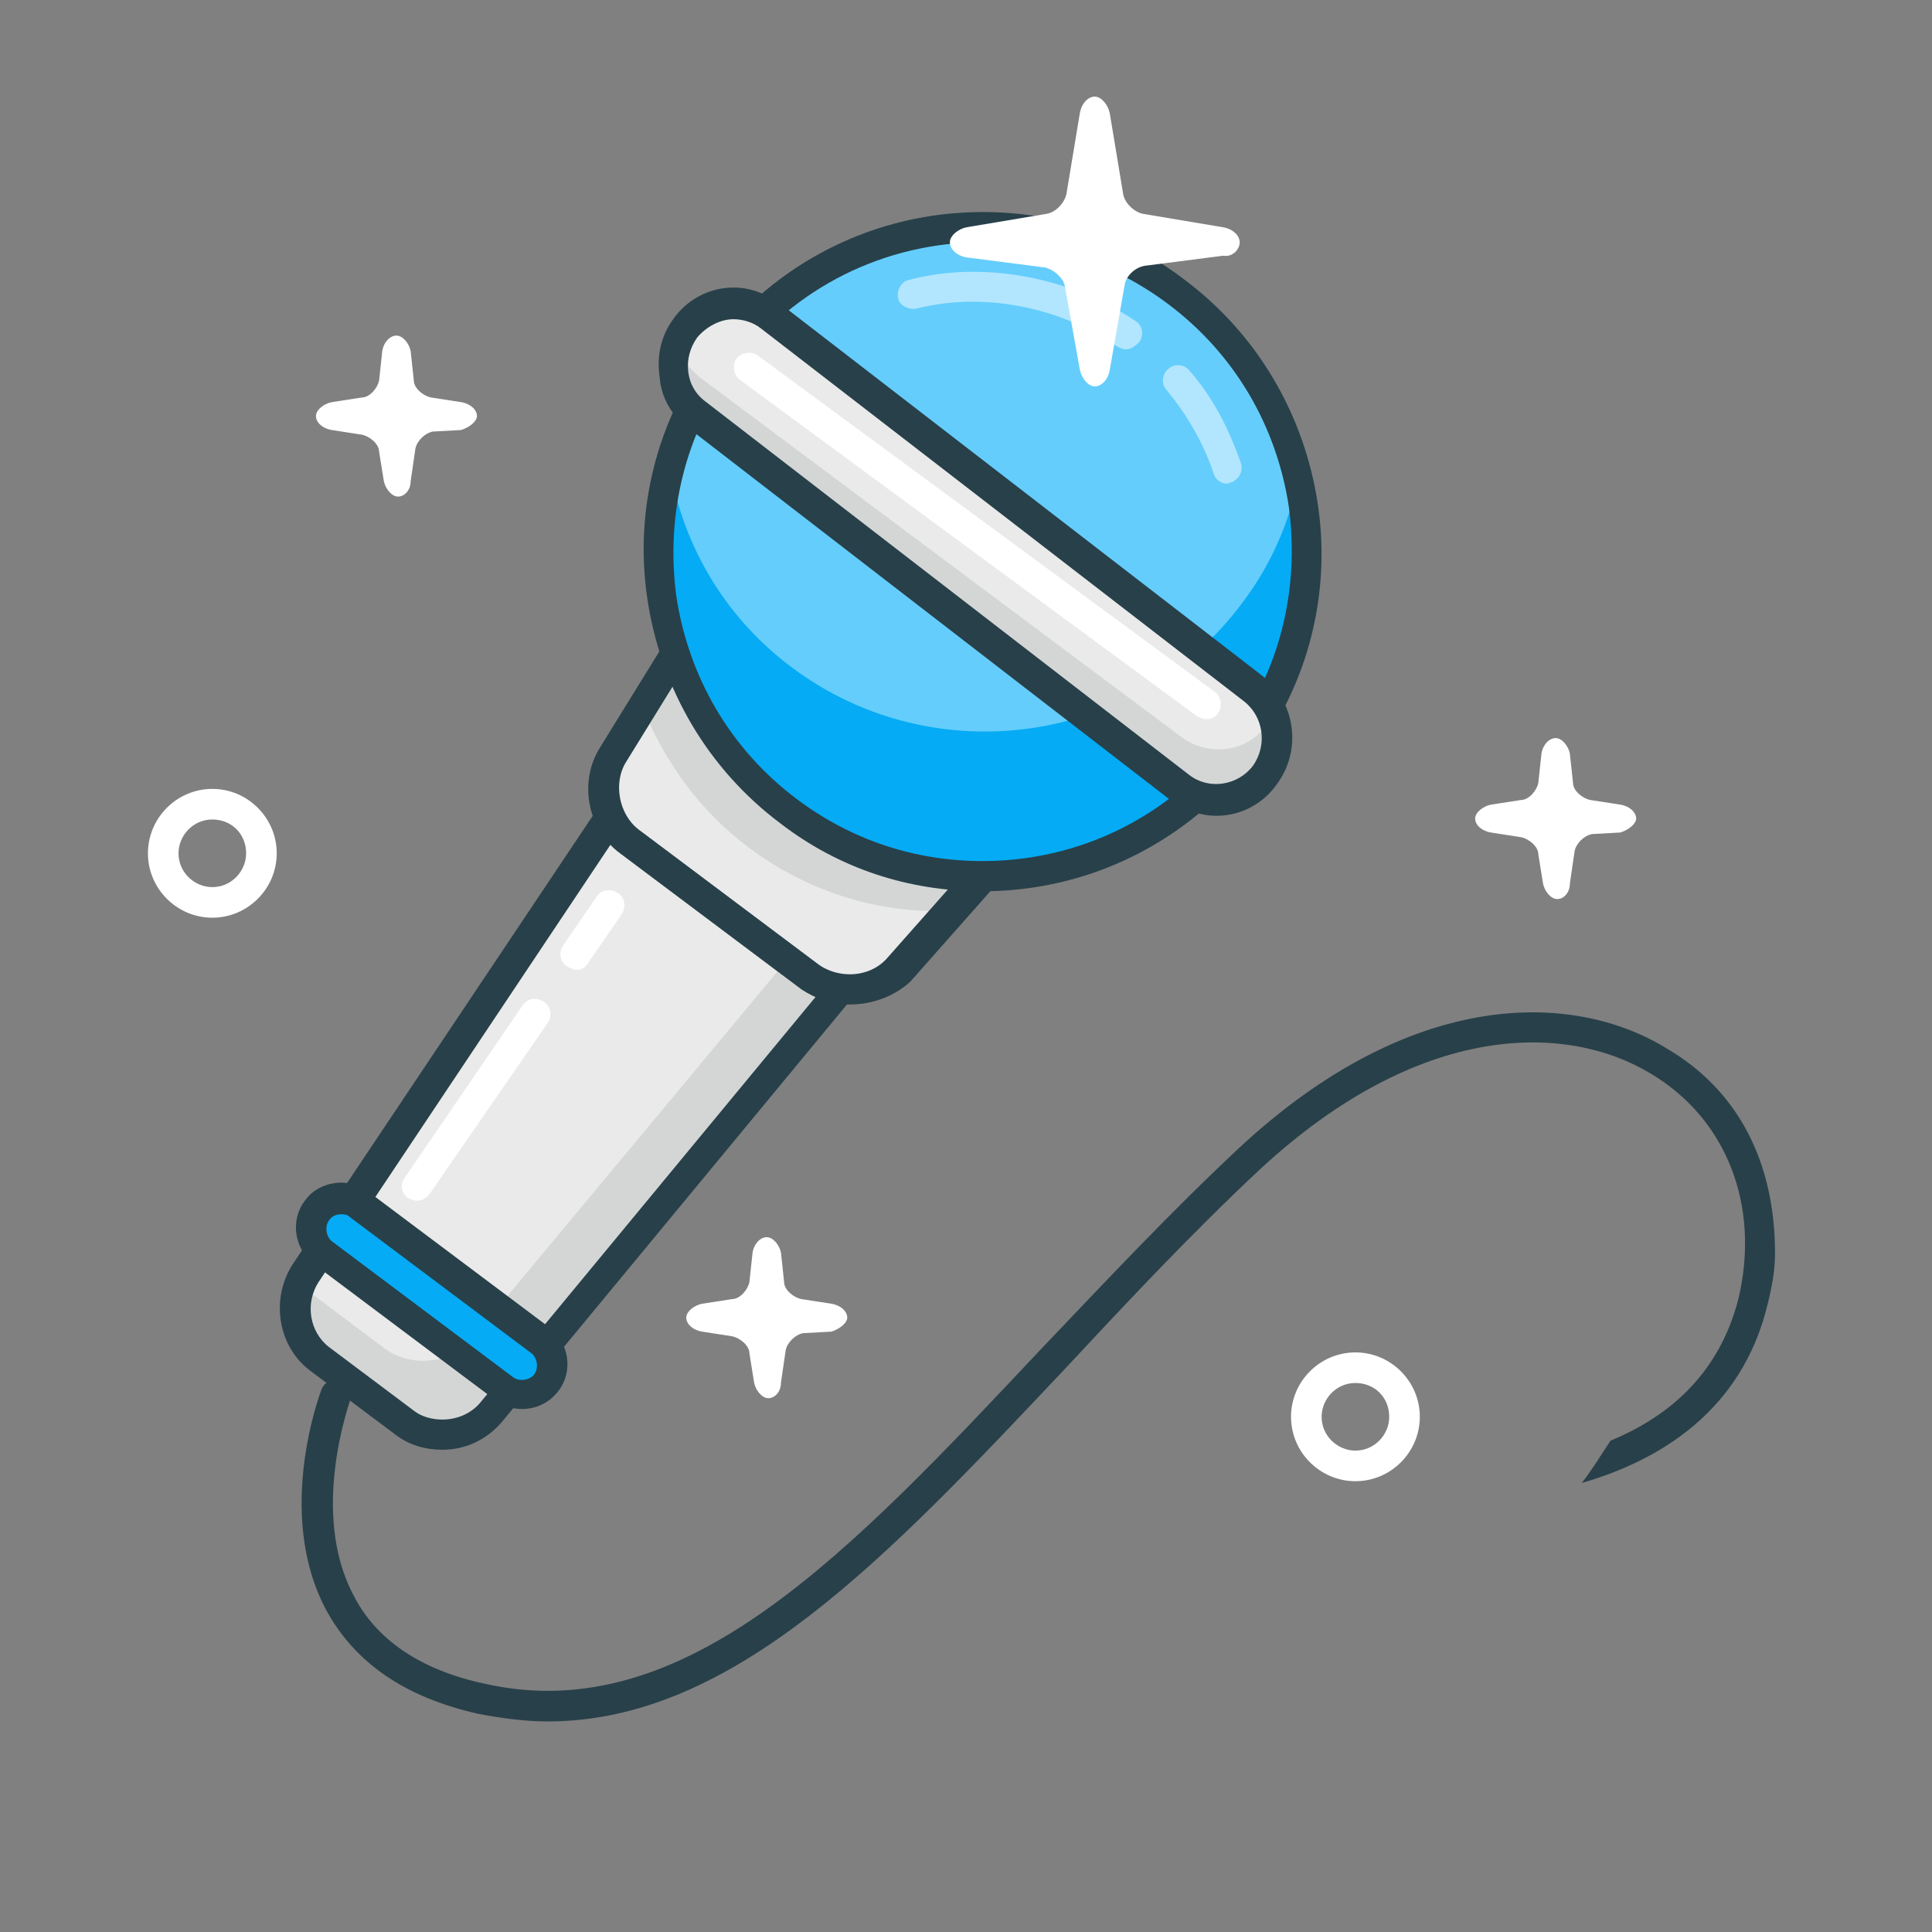 <svg width="120" height="120" viewBox="0 0 120 120" fill="none" xmlns="http://www.w3.org/2000/svg">
    <rect x="0" y="0" width="120" height="120" fill="#808080" stroke="none"/>
    <path
        d="M30.281 87.89C28.969 89.483 26.531 89.765 24.844 88.546L19.594 84.608C17.906 83.39 17.531 80.952 18.656 79.265L45.375 39.421C46.5 37.733 48.844 37.358 50.438 38.577L60.188 45.89C61.875 47.108 62.156 49.452 60.844 51.046L30.281 87.89Z"
        fill="#EAEAEA" />
    <path
        d="M60.281 45.796C60.188 45.983 60.094 46.077 60 46.265L29.344 83.108C28.031 84.702 25.594 84.983 23.906 83.765L18.656 79.827C18.562 79.733 18.469 79.733 18.469 79.64C17.625 81.327 18.094 83.39 19.594 84.515L24.844 88.452C26.531 89.671 28.969 89.39 30.281 87.796L60.844 50.952C62.156 49.358 61.969 47.108 60.281 45.796Z"
        fill="#D4D6D6" />
    <path
        d="M27.469 90.046C26.438 90.046 25.406 89.765 24.562 89.108L19.312 85.171C17.25 83.671 16.781 80.671 18.188 78.515L44.719 38.858C45.562 37.64 46.969 36.89 48.469 36.89C49.406 36.89 50.344 37.171 51.188 37.827L60.844 45.046C61.875 45.796 62.438 46.921 62.625 48.14C62.812 49.358 62.438 50.577 61.594 51.515L31.219 88.265C30.281 89.39 28.969 90.046 27.469 90.046ZM48.469 38.765C47.625 38.765 46.781 39.233 46.312 39.89L19.781 79.64C18.938 80.952 19.219 82.733 20.438 83.671L25.688 87.608C26.156 87.983 26.812 88.171 27.469 88.171C28.406 88.171 29.25 87.796 29.812 87.14L60.188 50.39C60.656 49.827 60.844 49.077 60.75 48.421C60.656 47.671 60.281 47.108 59.719 46.64L49.969 39.327C49.594 38.952 49.031 38.765 48.469 38.765Z"
        fill="#284049" />
    <path
        d="M55.875 60.14C54.469 61.64 52.031 61.921 50.344 60.702L39.094 52.265C37.406 51.046 36.938 48.608 38.062 46.827L45.562 34.827C46.688 33.046 48.844 32.671 50.531 33.89L64.781 44.577C66.469 45.796 66.656 48.046 65.25 49.64L55.875 60.14Z"
        fill="#EAEAEA" />
    <path
        d="M48.562 30.515L40.031 44.202C41.344 47.39 43.5 50.39 46.5 52.64C50.25 55.452 54.656 56.765 59.062 56.577L68.812 45.702L48.562 30.515Z"
        fill="#D4D6D6" />
    <path
        d="M52.781 62.39C51.656 62.39 50.625 62.015 49.781 61.453L38.531 53.015C36.469 51.515 35.906 48.515 37.312 46.359L44.719 34.359C45.562 33.046 46.875 32.296 48.375 32.296C49.312 32.296 50.25 32.578 51 33.234L65.25 43.921C66.281 44.671 66.844 45.796 67.031 47.015C67.125 48.234 66.75 49.453 65.906 50.39L56.531 60.984C55.594 61.828 54.281 62.39 52.781 62.39ZM48.375 34.078C47.531 34.078 46.781 34.546 46.312 35.296L38.906 47.296C38.062 48.609 38.438 50.578 39.656 51.515L50.906 59.953C51.469 60.328 52.125 60.515 52.781 60.515C53.719 60.515 54.562 60.14 55.125 59.484L64.5 48.89C64.969 48.328 65.25 47.671 65.156 47.015C65.062 46.359 64.688 45.703 64.125 45.234L49.969 34.64C49.5 34.265 48.938 34.078 48.375 34.078Z"
        fill="#284049" />
    <path
        d="M77.182 45.925C83.783 37.09 81.972 24.577 73.137 17.977C64.302 11.376 51.789 13.187 45.188 22.022C38.588 30.857 40.399 43.37 49.234 49.971C58.069 56.571 70.582 54.76 77.182 45.925Z"
        fill="#64CDFC" />
    <path
        d="M77.156 37.452C70.594 46.264 58.031 48.045 49.219 41.483C45.188 38.483 42.656 34.264 41.719 29.671C40.125 37.077 42.844 45.045 49.219 49.92C58.031 56.483 70.594 54.702 77.156 45.889C80.719 41.108 81.844 35.202 80.625 29.764C80.063 32.483 78.938 35.108 77.156 37.452Z"
        fill="#05ABF4" />
    <path
        d="M61.031 55.358C56.438 55.358 52.125 53.952 48.469 51.14C43.969 47.765 41.062 42.796 40.219 37.265C39.375 31.733 40.781 26.108 44.156 21.608C48.188 16.265 54.375 13.171 61.031 13.171C65.625 13.171 69.938 14.577 73.594 17.39C78.094 20.765 81 25.733 81.844 31.265C82.688 36.796 81.281 42.421 77.906 46.921C73.875 52.265 67.688 55.358 61.031 55.358ZM61.031 15.046C54.938 15.046 49.312 17.858 45.656 22.733C42.562 26.858 41.344 31.921 42 36.983C42.75 42.046 45.375 46.546 49.5 49.64C52.875 52.171 56.812 53.483 61.031 53.483C67.125 53.483 72.75 50.671 76.406 45.796C79.5 41.671 80.719 36.608 80.062 31.546C79.312 26.483 76.688 21.983 72.562 18.89C69.188 16.358 65.25 15.046 61.031 15.046Z"
        fill="#284049" />
    <path
        d="M78.656 47.858C77.438 49.546 75.094 49.827 73.406 48.608L43.406 26.202C41.719 24.983 41.438 22.64 42.656 20.952C43.875 19.265 46.219 18.983 47.906 20.202L77.906 42.608C79.5 43.921 79.875 46.265 78.656 47.858Z"
        fill="#EAEAEA" />
    <path
        d="M78.656 45.046C77.438 46.733 75.094 47.015 73.406 45.796L43.406 23.39C42.844 22.921 42.469 22.358 42.188 21.796C41.531 23.296 42 25.171 43.406 26.202L73.406 48.608C75.094 49.827 77.438 49.546 78.656 47.858C79.5 46.733 79.594 45.421 79.125 44.202C79.031 44.483 78.844 44.765 78.656 45.046Z"
        fill="#D4D6D6" />
    <path
        d="M75.562 50.671C74.531 50.671 73.594 50.296 72.75 49.733L42.75 26.577C41.719 25.827 41.062 24.702 40.969 23.39C40.781 22.077 41.062 20.858 41.812 19.827C42.656 18.608 44.062 17.858 45.562 17.858C46.594 17.858 47.531 18.233 48.375 18.796L78.375 41.952C80.438 43.546 80.906 46.546 79.312 48.702C78.469 49.921 77.062 50.671 75.562 50.671ZM45.562 19.827C44.719 19.827 43.875 20.296 43.312 20.952C42.844 21.608 42.656 22.358 42.75 23.108C42.844 23.858 43.219 24.515 43.875 24.983L73.875 48.14C75.094 49.077 76.875 48.796 77.812 47.577C78.75 46.265 78.469 44.483 77.25 43.546L47.25 20.39C46.781 20.015 46.125 19.827 45.562 19.827Z"
        fill="#284049" />
    <path
        d="M33.938 85.827C33.281 86.671 32.156 86.858 31.312 86.202L20.062 77.765C19.219 77.108 19.031 75.983 19.688 75.14C20.344 74.296 21.469 74.108 22.312 74.765L33.562 83.202C34.312 83.858 34.5 84.983 33.938 85.827Z"
        fill="#05ABF4" />
    <path
        d="M32.438 87.515C31.781 87.515 31.219 87.327 30.75 86.952L19.5 78.515C18.281 77.577 18 75.796 18.938 74.577C19.781 73.358 21.656 73.077 22.875 74.015L34.125 82.452C35.344 83.39 35.625 85.171 34.688 86.39C34.125 87.14 33.281 87.515 32.438 87.515ZM21.188 75.421C20.906 75.421 20.625 75.515 20.438 75.796C20.156 76.171 20.25 76.827 20.625 77.108L31.875 85.546C32.25 85.827 32.906 85.733 33.188 85.358C33.469 84.983 33.375 84.327 33 84.046L21.75 75.608C21.562 75.421 21.375 75.421 21.188 75.421Z"
        fill="#284049" />
    <path
        d="M74.906 44.67C74.719 44.67 74.531 44.577 74.344 44.483L45.937 23.577C45.562 23.296 45.469 22.639 45.75 22.264C46.031 21.889 46.687 21.796 47.062 22.077L75.469 42.983C75.844 43.264 75.937 43.92 75.656 44.295C75.469 44.577 75.187 44.67 74.906 44.67Z"
        fill="white" />
    <path
        d="M35.812 60.234C35.625 60.234 35.438 60.14 35.25 60.046C34.781 59.765 34.688 59.203 34.969 58.734L37.031 55.734C37.312 55.265 37.875 55.171 38.344 55.453C38.812 55.734 38.906 56.296 38.625 56.765L36.562 59.765C36.375 60.14 36.094 60.234 35.812 60.234Z"
        fill="white" />
    <path
        d="M25.875 74.577C25.687 74.577 25.5 74.483 25.312 74.389C24.937 74.108 24.844 73.546 25.125 73.171L32.437 62.483C32.719 62.014 33.281 61.92 33.75 62.202C34.219 62.483 34.312 63.045 34.031 63.514L26.719 74.108C26.437 74.483 26.156 74.577 25.875 74.577Z"
        fill="white" />
    <path opacity="0.5"
        d="M76.219 30.046C75.844 30.046 75.469 29.765 75.375 29.39C74.719 27.421 73.688 25.733 72.469 24.233C72.094 23.858 72.188 23.202 72.562 22.921C72.938 22.546 73.594 22.64 73.875 23.015C75.281 24.608 76.312 26.577 77.062 28.733C77.25 29.202 76.969 29.765 76.5 29.952C76.406 29.952 76.312 30.046 76.219 30.046Z"
        fill="white" />
    <path opacity="0.5"
        d="M69.938 21.702C69.75 21.702 69.562 21.608 69.375 21.514C65.719 18.983 60.938 18.139 56.906 19.171C56.438 19.264 55.875 18.983 55.781 18.514C55.688 18.046 55.969 17.483 56.438 17.389C61.031 16.171 66.469 17.202 70.5 19.921C70.969 20.202 71.062 20.764 70.781 21.233C70.5 21.514 70.219 21.702 69.938 21.702Z"
        fill="white" />
    <path
        d="M103.5 65.108C97.688 61.546 87.656 61.358 76.969 71.296C72.656 75.327 68.625 79.64 64.688 83.765C52.781 96.421 42.562 107.39 30.094 104.577C26.156 103.733 23.344 101.858 21.938 99.046C19.219 93.89 21.75 87.046 21.75 86.952C21.938 86.483 21.656 85.921 21.188 85.733C20.719 85.546 20.156 85.827 19.969 86.296C19.875 86.577 17.062 93.983 20.25 99.983C22.031 103.265 25.125 105.421 29.719 106.452C31.219 106.733 32.625 106.921 34.031 106.921C45.562 106.921 55.125 96.702 66.094 85.077C69.938 80.952 73.969 76.64 78.281 72.608C88.219 63.421 97.312 63.515 102.563 66.702C107.25 69.515 109.313 74.858 108 80.577C106.969 84.702 104.344 87.702 100.031 89.483C99.469 90.327 98.906 91.265 98.25 92.108C103.125 90.702 108.188 87.608 109.781 81.046C110.063 79.921 110.25 78.89 110.25 77.858C110.25 72.233 108 67.733 103.5 65.108Z"
        fill="#284049" />
    <path
        d="M29.625 25.844C29.625 25.459 29.233 25.075 28.645 24.978L26.782 24.69C26.292 24.594 25.703 24.113 25.703 23.632L25.507 21.805C25.409 21.325 25.017 20.844 24.625 20.844C24.233 20.844 23.841 21.228 23.743 21.805L23.547 23.632C23.448 24.113 22.958 24.69 22.468 24.69L20.605 24.978C20.115 25.075 19.625 25.459 19.625 25.844C19.625 26.228 20.017 26.613 20.605 26.709L22.468 26.998C22.958 27.094 23.547 27.575 23.547 28.055L23.841 29.882C23.939 30.363 24.331 30.844 24.723 30.844C25.115 30.844 25.507 30.459 25.507 29.882L25.802 27.863C25.899 27.382 26.39 26.901 26.88 26.805L28.645 26.709C29.233 26.517 29.625 26.132 29.625 25.844Z"
        fill="white" />
    <path
        d="M101.625 50.844C101.625 50.459 101.233 50.075 100.645 49.978L98.782 49.69C98.292 49.594 97.703 49.113 97.703 48.632L97.507 46.805C97.409 46.325 97.017 45.844 96.625 45.844C96.233 45.844 95.841 46.228 95.743 46.805L95.547 48.632C95.448 49.113 94.958 49.69 94.468 49.69L92.605 49.978C92.115 50.075 91.625 50.459 91.625 50.844C91.625 51.228 92.017 51.613 92.605 51.709L94.468 51.998C94.958 52.094 95.547 52.575 95.547 53.055L95.841 54.882C95.939 55.363 96.331 55.844 96.723 55.844C97.115 55.844 97.507 55.459 97.507 54.882L97.802 52.863C97.9 52.382 98.39 51.901 98.88 51.805L100.645 51.709C101.233 51.517 101.625 51.132 101.625 50.844Z"
        fill="white" />
    <path
        d="M52.625 81.844C52.625 81.459 52.233 81.075 51.645 80.978L49.782 80.69C49.292 80.594 48.703 80.113 48.703 79.632L48.507 77.805C48.409 77.325 48.017 76.844 47.625 76.844C47.233 76.844 46.841 77.228 46.743 77.805L46.547 79.632C46.449 80.113 45.958 80.69 45.468 80.69L43.605 80.978C43.115 81.075 42.625 81.459 42.625 81.844C42.625 82.228 43.017 82.613 43.605 82.709L45.468 82.998C45.958 83.094 46.547 83.575 46.547 84.055L46.841 85.882C46.939 86.363 47.331 86.844 47.723 86.844C48.115 86.844 48.507 86.459 48.507 85.882L48.801 83.863C48.9 83.382 49.39 82.901 49.88 82.805L51.645 82.709C52.233 82.517 52.625 82.132 52.625 81.844Z"
        fill="white" />
    <path
        d="M84.188 92C81.987 92 80.188 90.2 80.188 88C80.188 85.8 81.987 84 84.188 84C86.388 84 88.188 85.8 88.188 88C88.188 90.2 86.388 92 84.188 92ZM84.188 85.9C82.987 85.9 82.088 86.9 82.088 88C82.088 89.2 83.088 90.1 84.188 90.1C85.388 90.1 86.287 89.1 86.287 88C86.287 86.8 85.388 85.9 84.188 85.9Z"
        fill="white" />
    <path
        d="M13.188 57C10.988 57 9.188 55.2 9.188 53C9.188 50.8 10.988 49 13.188 49C15.387 49 17.188 50.8 17.188 53C17.188 55.2 15.387 57 13.188 57ZM13.188 50.9C11.988 50.9 11.088 51.9 11.088 53C11.088 54.2 12.088 55.1 13.188 55.1C14.387 55.1 15.287 54.1 15.287 53C15.287 51.8 14.387 50.9 13.188 50.9Z"
        fill="white" />
    <path
        d="M77 15.052C77 14.636 76.586 14.22 75.966 14.116L71 13.283C70.483 13.179 69.862 12.659 69.759 12.035L68.931 7.04C68.828 6.52 68.414 6 68 6C67.586 6 67.172 6.416 67.069 7.04L66.241 12.035C66.138 12.555 65.621 13.179 65 13.283L60.035 14.116C59.517 14.22 59 14.636 59 15.052C59 15.468 59.414 15.884 60.035 15.988L64.897 16.613C65.414 16.717 66.034 17.237 66.138 17.757L67.069 22.959C67.172 23.48 67.586 24 68 24C68.414 24 68.828 23.584 68.931 22.959L69.862 17.653C69.966 17.133 70.483 16.613 71.103 16.509L75.966 15.884C76.586 15.988 77 15.468 77 15.052Z"
        fill="white" />
</svg>
